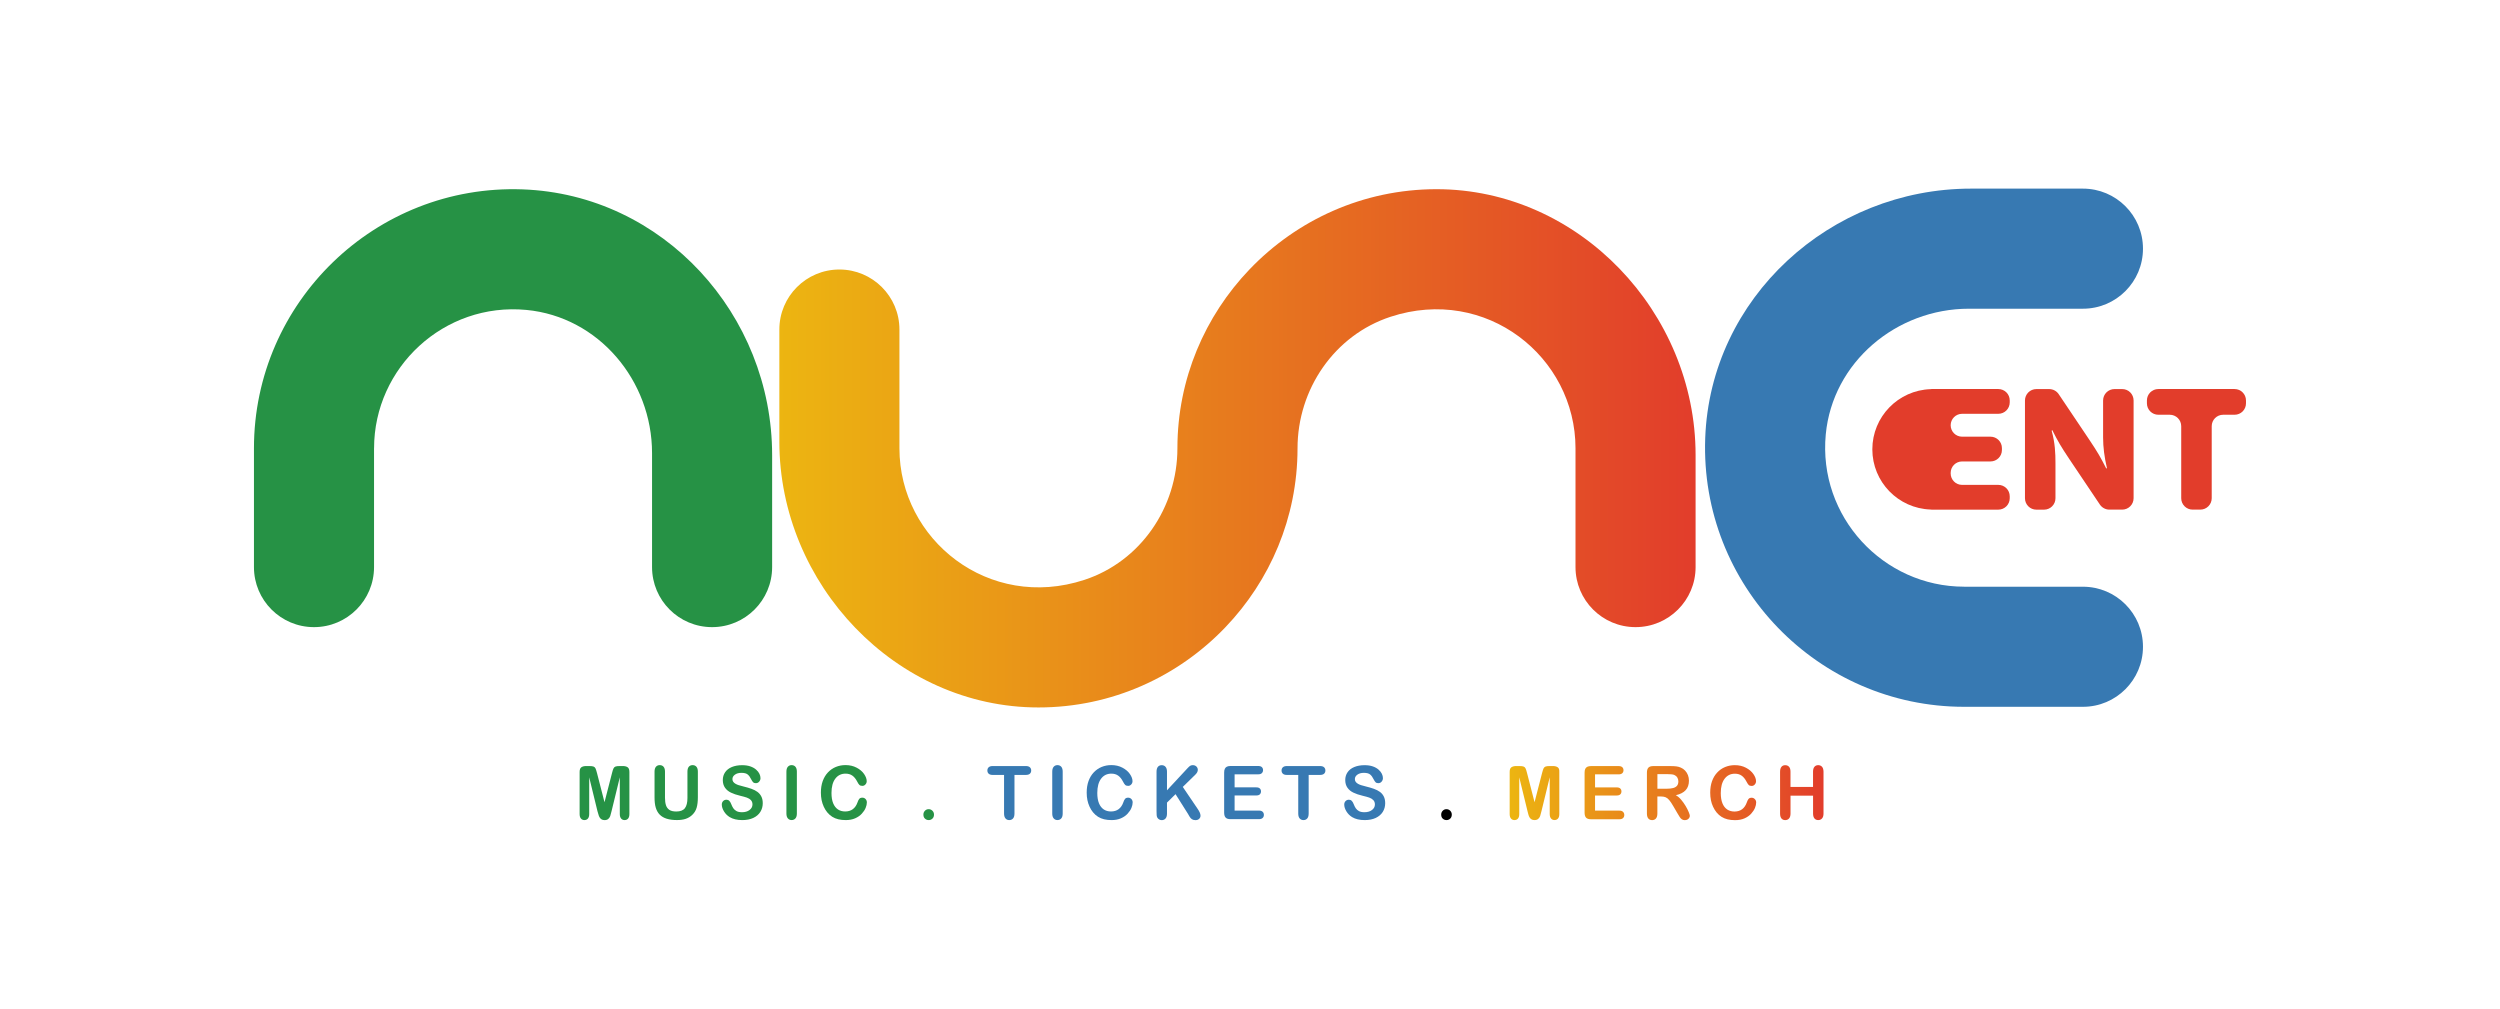 <?xml version="1.0" encoding="utf-8"?>
<!-- Generator: Adobe Illustrator 24.3.0, SVG Export Plug-In . SVG Version: 6.00 Build 0)  -->
<svg version="1.1" id="Layer_1" xmlns="http://www.w3.org/2000/svg" xmlns:xlink="http://www.w3.org/1999/xlink" x="0px" y="0px"
	 viewBox="0 0 841.89 339.68" style="enable-background:new 0 0 841.89 339.68;" xml:space="preserve">
<style type="text/css">
	.st0{fill:#E23D2B;}
	.st1{fill:#3779B2;}
	.st2{fill:#269245;}
	.st3{fill:#ECB511;}
	.st4{fill:url(#SVGID_1_);}
	.st5{fill:url(#SVGID_2_);}
	.st6{fill:url(#SVGID_3_);}
	.st7{fill:url(#SVGID_4_);}
	.st8{fill:#FFFFFF;}
</style>
<g>
	<g>
		<path class="st2" d="M201.2,273.17l-2.78-11.4v12.35c0,0.68-0.15,1.2-0.44,1.54c-0.3,0.34-0.69,0.51-1.18,0.51
			c-0.47,0-0.86-0.17-1.16-0.51c-0.3-0.34-0.45-0.85-0.45-1.54v-14.16c0-0.78,0.2-1.31,0.59-1.58s0.93-0.41,1.6-0.41h1.09
			c0.66,0,1.13,0.06,1.43,0.18c0.3,0.12,0.52,0.34,0.66,0.66c0.14,0.32,0.3,0.83,0.49,1.55l2.52,9.8l2.52-9.8
			c0.18-0.72,0.34-1.23,0.49-1.55c0.14-0.32,0.36-0.54,0.66-0.66c0.3-0.12,0.77-0.18,1.43-0.18h1.09c0.67,0,1.2,0.14,1.6,0.41
			c0.39,0.27,0.59,0.8,0.59,1.58v14.16c0,0.68-0.15,1.2-0.44,1.54s-0.69,0.51-1.19,0.51c-0.47,0-0.85-0.17-1.15-0.51
			c-0.3-0.34-0.45-0.86-0.45-1.54v-12.35l-2.78,11.4c-0.18,0.74-0.33,1.28-0.44,1.63c-0.11,0.35-0.33,0.66-0.63,0.95
			c-0.31,0.29-0.73,0.43-1.28,0.43c-0.41,0-0.76-0.09-1.04-0.27c-0.28-0.18-0.51-0.42-0.66-0.7c-0.16-0.28-0.28-0.6-0.37-0.95
			C201.39,273.9,201.3,273.54,201.2,273.17z"/>
		<path class="st2" d="M220.42,268.47v-8.61c0-0.73,0.16-1.28,0.48-1.65c0.32-0.37,0.74-0.55,1.26-0.55c0.54,0,0.98,0.18,1.3,0.55
			c0.32,0.37,0.48,0.92,0.48,1.65v8.8c0,1,0.11,1.84,0.33,2.51c0.22,0.67,0.6,1.19,1.15,1.56c0.55,0.37,1.33,0.55,2.32,0.55
			c1.37,0,2.34-0.38,2.91-1.13c0.57-0.75,0.85-1.89,0.85-3.42v-8.88c0-0.74,0.16-1.29,0.47-1.65c0.32-0.36,0.74-0.54,1.27-0.54
			s0.96,0.18,1.28,0.54s0.49,0.91,0.49,1.65v8.61c0,1.4-0.13,2.57-0.4,3.5c-0.26,0.94-0.76,1.76-1.5,2.47
			c-0.63,0.6-1.37,1.04-2.2,1.32c-0.84,0.28-1.82,0.41-2.94,0.41c-1.33,0-2.48-0.15-3.45-0.45c-0.96-0.3-1.75-0.76-2.36-1.38
			c-0.61-0.62-1.05-1.42-1.34-2.39S220.42,269.82,220.42,268.47z"/>
		<path class="st2" d="M256.86,270.49c0,1.08-0.27,2.05-0.81,2.92c-0.54,0.86-1.33,1.54-2.37,2.03s-2.28,0.73-3.71,0.73
			c-1.71,0-3.13-0.33-4.24-1c-0.79-0.48-1.43-1.12-1.92-1.92c-0.49-0.8-0.74-1.58-0.74-2.34c0-0.44,0.15-0.82,0.44-1.13
			c0.3-0.31,0.67-0.47,1.13-0.47c0.37,0,0.69,0.12,0.94,0.37c0.26,0.24,0.48,0.61,0.66,1.09c0.22,0.57,0.46,1.05,0.72,1.43
			c0.26,0.38,0.62,0.7,1.08,0.95c0.47,0.25,1.08,0.37,1.84,0.37c1.04,0,1.89-0.25,2.54-0.75c0.65-0.5,0.98-1.12,0.98-1.87
			c0-0.59-0.18-1.08-0.53-1.45s-0.81-0.65-1.36-0.85c-0.56-0.2-1.3-0.4-2.23-0.62c-1.25-0.3-2.29-0.65-3.13-1.06
			c-0.84-0.4-1.51-0.95-2-1.65c-0.49-0.7-0.74-1.56-0.74-2.59c0-0.99,0.26-1.86,0.78-2.62s1.27-1.35,2.26-1.76s2.15-0.62,3.48-0.62
			c1.07,0,1.99,0.14,2.76,0.41c0.78,0.27,1.42,0.63,1.94,1.09c0.51,0.45,0.89,0.93,1.12,1.42s0.35,0.98,0.35,1.45
			c0,0.43-0.15,0.82-0.44,1.17c-0.3,0.35-0.67,0.52-1.11,0.52c-0.4,0-0.71-0.1-0.92-0.31c-0.21-0.21-0.44-0.55-0.68-1.02
			c-0.32-0.68-0.69-1.2-1.14-1.58c-0.44-0.38-1.15-0.57-2.13-0.57c-0.91,0-1.64,0.21-2.2,0.62c-0.56,0.41-0.83,0.91-0.83,1.48
			c0,0.36,0.09,0.67,0.28,0.93s0.45,0.48,0.78,0.67c0.33,0.19,0.67,0.33,1.01,0.44c0.34,0.11,0.9,0.26,1.68,0.46
			c0.98,0.24,1.87,0.5,2.66,0.78c0.79,0.29,1.47,0.63,2.02,1.04s0.99,0.92,1.3,1.54C256.7,268.83,256.86,269.59,256.86,270.49z"/>
		<path class="st2" d="M264.83,273.96v-14.1c0-0.73,0.16-1.28,0.49-1.65s0.74-0.55,1.26-0.55c0.53,0,0.96,0.18,1.28,0.54
			s0.49,0.91,0.49,1.65v14.1c0,0.74-0.16,1.29-0.49,1.66s-0.76,0.55-1.28,0.55c-0.51,0-0.92-0.18-1.25-0.55
			S264.83,274.69,264.83,273.96z"/>
		<path class="st2" d="M291.92,270.21c0,0.57-0.14,1.19-0.41,1.85c-0.27,0.66-0.7,1.31-1.29,1.95c-0.58,0.64-1.33,1.16-2.24,1.56
			s-1.97,0.6-3.17,0.6c-0.92,0-1.75-0.09-2.5-0.27c-0.75-0.18-1.43-0.46-2.04-0.84c-0.61-0.38-1.17-0.88-1.69-1.5
			c-0.46-0.56-0.85-1.19-1.17-1.89c-0.32-0.7-0.57-1.44-0.73-2.23c-0.16-0.79-0.24-1.63-0.24-2.52c0-1.44,0.2-2.73,0.61-3.87
			c0.41-1.14,0.99-2.11,1.75-2.92c0.76-0.81,1.65-1.43,2.66-1.85c1.02-0.42,2.1-0.63,3.26-0.63c1.41,0,2.66,0.29,3.75,0.87
			c1.1,0.58,1.94,1.29,2.52,2.14c0.58,0.85,0.88,1.65,0.88,2.41c0,0.42-0.14,0.78-0.43,1.1c-0.28,0.32-0.63,0.48-1.03,0.48
			c-0.45,0-0.79-0.11-1.01-0.33c-0.23-0.22-0.48-0.6-0.75-1.14c-0.46-0.89-1-1.55-1.62-1.99s-1.38-0.66-2.29-0.66
			c-1.44,0-2.6,0.57-3.45,1.7s-1.28,2.74-1.28,4.82c0,1.39,0.19,2.55,0.57,3.47s0.92,1.61,1.61,2.07c0.69,0.46,1.51,0.68,2.44,0.68
			c1.01,0,1.87-0.26,2.56-0.77c0.7-0.52,1.23-1.28,1.58-2.28c0.15-0.47,0.34-0.86,0.56-1.15c0.22-0.3,0.58-0.45,1.07-0.45
			c0.42,0,0.78,0.15,1.08,0.45C291.77,269.39,291.92,269.76,291.92,270.21z"/>
		<path class="st2" d="M312.76,276.17c-0.49,0-0.91-0.16-1.27-0.49c-0.36-0.33-0.53-0.78-0.53-1.37c0-0.5,0.17-0.92,0.51-1.28
			s0.76-0.54,1.26-0.54c0.5,0,0.92,0.18,1.27,0.53c0.35,0.35,0.53,0.78,0.53,1.29c0,0.58-0.18,1.03-0.53,1.36
			C313.65,276,313.24,276.17,312.76,276.17z"/>
		<path class="st1" d="M345.47,260.96h-3.84v13c0,0.75-0.16,1.3-0.49,1.67c-0.32,0.36-0.74,0.54-1.26,0.54
			c-0.52,0-0.95-0.18-1.27-0.55s-0.49-0.92-0.49-1.66v-13h-3.84c-0.6,0-1.05-0.14-1.34-0.41c-0.29-0.27-0.44-0.63-0.44-1.08
			c0-0.46,0.15-0.83,0.46-1.1c0.3-0.27,0.74-0.4,1.32-0.4h11.18c0.61,0,1.06,0.14,1.36,0.42c0.3,0.28,0.44,0.64,0.44,1.09
			c0,0.45-0.15,0.81-0.45,1.08C346.52,260.82,346.07,260.96,345.47,260.96z"/>
		<path class="st1" d="M354.35,273.96v-14.1c0-0.73,0.16-1.28,0.49-1.65s0.74-0.55,1.26-0.55c0.53,0,0.96,0.18,1.28,0.54
			s0.49,0.91,0.49,1.65v14.1c0,0.74-0.16,1.29-0.49,1.66s-0.76,0.55-1.28,0.55c-0.51,0-0.92-0.18-1.25-0.55
			S354.35,274.69,354.35,273.96z"/>
		<path class="st1" d="M381.43,270.21c0,0.57-0.14,1.19-0.41,1.85c-0.27,0.66-0.7,1.31-1.29,1.95c-0.58,0.64-1.33,1.16-2.24,1.56
			s-1.97,0.6-3.17,0.6c-0.92,0-1.75-0.09-2.5-0.27c-0.75-0.18-1.43-0.46-2.04-0.84c-0.61-0.38-1.17-0.88-1.69-1.5
			c-0.46-0.56-0.85-1.19-1.17-1.89c-0.32-0.7-0.57-1.44-0.73-2.23c-0.16-0.79-0.24-1.63-0.24-2.52c0-1.44,0.2-2.73,0.61-3.87
			c0.41-1.14,0.99-2.11,1.75-2.92c0.76-0.81,1.65-1.43,2.66-1.85c1.02-0.42,2.1-0.63,3.26-0.63c1.41,0,2.66,0.29,3.75,0.87
			c1.1,0.58,1.94,1.29,2.52,2.14c0.58,0.85,0.88,1.65,0.88,2.41c0,0.42-0.14,0.78-0.43,1.1c-0.28,0.32-0.63,0.48-1.03,0.48
			c-0.45,0-0.79-0.11-1.01-0.33c-0.23-0.22-0.48-0.6-0.75-1.14c-0.46-0.89-1-1.55-1.62-1.99s-1.38-0.66-2.29-0.66
			c-1.44,0-2.6,0.57-3.45,1.7s-1.28,2.74-1.28,4.82c0,1.39,0.19,2.55,0.57,3.47s0.92,1.61,1.61,2.07c0.69,0.46,1.51,0.68,2.44,0.68
			c1.01,0,1.87-0.26,2.56-0.77c0.7-0.52,1.23-1.28,1.58-2.28c0.15-0.47,0.34-0.86,0.56-1.15c0.22-0.3,0.58-0.45,1.07-0.45
			c0.42,0,0.78,0.15,1.08,0.45C381.28,269.39,381.43,269.76,381.43,270.21z"/>
		<path class="st1" d="M392.99,259.86v6.28l6.9-7.42c0.33-0.36,0.61-0.62,0.85-0.79s0.54-0.26,0.93-0.26c0.5,0,0.91,0.15,1.23,0.46
			c0.31,0.31,0.47,0.68,0.47,1.12c0,0.53-0.26,1.05-0.79,1.58l-4.27,4.17l4.93,7.28c0.35,0.5,0.61,0.95,0.78,1.33
			c0.17,0.38,0.26,0.75,0.26,1.1c0,0.4-0.15,0.74-0.46,1.04s-0.72,0.44-1.24,0.44c-0.49,0-0.89-0.11-1.2-0.32
			c-0.31-0.21-0.57-0.5-0.78-0.86c-0.21-0.36-0.4-0.68-0.57-0.98l-4.16-6.59l-2.88,2.84v3.7c0,0.75-0.17,1.3-0.5,1.67
			c-0.33,0.36-0.76,0.54-1.28,0.54c-0.3,0-0.59-0.08-0.86-0.24c-0.28-0.16-0.49-0.38-0.64-0.66c-0.11-0.23-0.18-0.49-0.2-0.79
			c-0.02-0.3-0.04-0.74-0.04-1.31v-13.31c0-0.73,0.16-1.28,0.47-1.65c0.31-0.37,0.74-0.55,1.27-0.55c0.53,0,0.96,0.18,1.28,0.54
			S392.99,259.12,392.99,259.86z"/>
		<path class="st1" d="M423.68,260.76h-7.92v4.39h7.29c0.54,0,0.94,0.12,1.2,0.37c0.26,0.25,0.4,0.58,0.4,0.98s-0.13,0.74-0.39,1
			c-0.26,0.26-0.66,0.38-1.21,0.38h-7.29v5.09h8.19c0.55,0,0.97,0.13,1.25,0.4c0.28,0.26,0.42,0.62,0.42,1.06
			c0,0.42-0.14,0.77-0.42,1.03c-0.28,0.26-0.7,0.4-1.25,0.4h-9.56c-0.77,0-1.32-0.17-1.65-0.53c-0.34-0.35-0.5-0.92-0.5-1.7v-13.45
			c0-0.52,0.07-0.95,0.23-1.28c0.15-0.33,0.38-0.57,0.7-0.72c0.32-0.15,0.73-0.23,1.23-0.23h9.28c0.56,0,0.98,0.13,1.25,0.38
			c0.27,0.26,0.41,0.59,0.41,1.01c0,0.42-0.14,0.76-0.41,1.02C424.66,260.64,424.24,260.76,423.68,260.76z"/>
		<path class="st1" d="M444.54,260.96h-3.84v13c0,0.75-0.16,1.3-0.49,1.67c-0.32,0.36-0.74,0.54-1.26,0.54
			c-0.52,0-0.95-0.18-1.27-0.55c-0.33-0.37-0.49-0.92-0.49-1.66v-13h-3.84c-0.6,0-1.05-0.14-1.34-0.41s-0.44-0.63-0.44-1.08
			c0-0.46,0.15-0.83,0.46-1.1c0.3-0.27,0.74-0.4,1.32-0.4h11.18c0.61,0,1.06,0.14,1.36,0.42c0.3,0.28,0.44,0.64,0.44,1.09
			c0,0.45-0.15,0.81-0.45,1.08C445.59,260.82,445.14,260.96,444.54,260.96z"/>
		<path class="st1" d="M466.47,270.49c0,1.08-0.27,2.05-0.81,2.92c-0.54,0.86-1.33,1.54-2.37,2.03s-2.28,0.73-3.71,0.73
			c-1.71,0-3.13-0.33-4.24-1c-0.79-0.48-1.43-1.12-1.92-1.92c-0.49-0.8-0.74-1.58-0.74-2.34c0-0.44,0.15-0.82,0.44-1.13
			c0.3-0.31,0.67-0.47,1.13-0.47c0.37,0,0.69,0.12,0.94,0.37c0.26,0.24,0.48,0.61,0.66,1.09c0.22,0.57,0.46,1.05,0.72,1.43
			c0.26,0.38,0.62,0.7,1.08,0.95c0.47,0.25,1.08,0.37,1.84,0.37c1.04,0,1.89-0.25,2.54-0.75c0.65-0.5,0.98-1.12,0.98-1.87
			c0-0.59-0.18-1.08-0.53-1.45c-0.35-0.37-0.8-0.65-1.36-0.85s-1.3-0.4-2.23-0.62c-1.25-0.3-2.29-0.65-3.13-1.06
			c-0.84-0.4-1.51-0.95-2-1.65c-0.49-0.7-0.74-1.56-0.74-2.59c0-0.99,0.26-1.86,0.78-2.62c0.52-0.76,1.27-1.35,2.26-1.76
			c0.99-0.41,2.15-0.62,3.48-0.62c1.07,0,1.99,0.14,2.76,0.41c0.78,0.27,1.42,0.63,1.94,1.09c0.51,0.45,0.89,0.93,1.12,1.42
			c0.24,0.5,0.35,0.98,0.35,1.45c0,0.43-0.15,0.82-0.44,1.17c-0.3,0.35-0.67,0.52-1.11,0.52c-0.4,0-0.71-0.1-0.92-0.31
			c-0.21-0.21-0.44-0.55-0.68-1.02c-0.32-0.68-0.69-1.2-1.14-1.58c-0.44-0.38-1.15-0.57-2.13-0.57c-0.91,0-1.64,0.21-2.2,0.62
			c-0.56,0.41-0.83,0.91-0.83,1.48c0,0.36,0.09,0.67,0.28,0.93s0.45,0.48,0.78,0.67c0.33,0.19,0.67,0.33,1.01,0.44
			c0.34,0.11,0.9,0.26,1.68,0.46c0.98,0.24,1.87,0.5,2.66,0.78c0.79,0.29,1.47,0.63,2.03,1.04s0.99,0.92,1.3,1.54
			C466.31,268.83,466.47,269.59,466.47,270.49z"/>
		<path d="M487.13,276.17c-0.49,0-0.91-0.16-1.27-0.49c-0.36-0.33-0.53-0.78-0.53-1.37c0-0.5,0.17-0.92,0.51-1.28
			c0.34-0.36,0.76-0.54,1.26-0.54c0.5,0,0.92,0.18,1.27,0.53c0.35,0.35,0.53,0.78,0.53,1.29c0,0.58-0.18,1.03-0.53,1.36
			C488.02,276,487.6,276.17,487.13,276.17z"/>
		<g>
			<g>
				<linearGradient id="SVGID_1_" gradientUnits="userSpaceOnUse" x1="508.411" y1="266.916" x2="614.061" y2="266.916">
					<stop  offset="1.331947e-07" style="stop-color:#ECB511"/>
					<stop  offset="1" style="stop-color:#E23D2B"/>
				</linearGradient>
				<path class="st4" d="M524.56,258.38c-0.4-0.27-0.93-0.41-1.6-0.41h-1.09c-0.66,0-1.13,0.06-1.43,0.18
					c-0.3,0.12-0.51,0.34-0.66,0.66c-0.14,0.32-0.3,0.83-0.49,1.55l-2.52,9.8l-2.52-9.8c-0.18-0.72-0.34-1.23-0.49-1.55
					c-0.14-0.32-0.36-0.54-0.66-0.66c-0.3-0.12-0.77-0.18-1.43-0.18h-1.09c-0.67,0-1.2,0.14-1.6,0.41s-0.59,0.8-0.59,1.58v14.16
					c0,0.69,0.15,1.21,0.45,1.54c0.3,0.34,0.69,0.51,1.16,0.51c0.49,0,0.88-0.17,1.18-0.51c0.3-0.34,0.44-0.86,0.44-1.54v-12.35
					l2.78,11.4c0.09,0.37,0.19,0.73,0.28,1.08c0.09,0.35,0.21,0.66,0.37,0.95c0.16,0.29,0.38,0.52,0.66,0.7
					c0.28,0.18,0.63,0.27,1.04,0.27c0.54,0,0.97-0.14,1.28-0.43s0.52-0.6,0.63-0.95c0.11-0.35,0.26-0.89,0.44-1.63l2.78-11.4v12.35
					c0,0.68,0.15,1.2,0.45,1.54c0.3,0.34,0.68,0.51,1.15,0.51c0.5,0,0.89-0.17,1.19-0.51s0.44-0.86,0.44-1.54v-14.16
					C525.15,259.18,524.96,258.65,524.56,258.38z M545.33,272.98h-8.19v-5.09h7.29c0.54,0,0.95-0.13,1.21-0.38
					c0.26-0.26,0.39-0.59,0.39-1s-0.13-0.73-0.4-0.98c-0.26-0.25-0.67-0.37-1.2-0.37h-7.29v-4.39h7.92c0.56,0,0.98-0.13,1.25-0.38
					c0.27-0.26,0.41-0.6,0.41-1.02c0-0.42-0.14-0.75-0.41-1.01c-0.27-0.26-0.69-0.38-1.25-0.38h-9.28c-0.5,0-0.91,0.08-1.23,0.23
					c-0.32,0.15-0.55,0.39-0.71,0.72c-0.15,0.33-0.22,0.75-0.22,1.28v13.45c0,0.78,0.17,1.35,0.5,1.7c0.34,0.35,0.89,0.53,1.65,0.53
					h9.55c0.55,0,0.97-0.13,1.25-0.4c0.28-0.26,0.42-0.61,0.42-1.03c0-0.44-0.14-0.79-0.42-1.06
					C546.3,273.12,545.88,272.98,545.33,272.98z M567.65,271.43c-0.45-0.75-0.95-1.46-1.52-2.13s-1.16-1.17-1.79-1.51
					c1.48-0.33,2.59-0.9,3.32-1.7c0.73-0.8,1.1-1.86,1.1-3.2c0-0.65-0.11-1.27-0.33-1.85c-0.22-0.58-0.54-1.09-0.95-1.53
					c-0.42-0.44-0.9-0.78-1.45-1.01c-0.45-0.21-0.96-0.35-1.52-0.42c-0.56-0.07-1.24-0.1-2.02-0.1h-5.72
					c-0.76,0-1.31,0.17-1.65,0.52c-0.34,0.35-0.51,0.92-0.51,1.7v13.77c0,0.72,0.15,1.27,0.46,1.65c0.31,0.37,0.74,0.56,1.3,0.56
					c0.52,0,0.94-0.18,1.27-0.54c0.32-0.36,0.49-0.92,0.49-1.67v-5.75h1.23c0.62,0,1.14,0.09,1.55,0.26s0.82,0.49,1.21,0.95
					s0.85,1.14,1.36,2.03l1.41,2.42c0.33,0.57,0.59,1,0.79,1.29c0.19,0.29,0.42,0.54,0.69,0.73c0.27,0.19,0.6,0.29,0.99,0.29
					c0.33,0,0.62-0.07,0.88-0.2c0.25-0.13,0.45-0.32,0.6-0.55c0.15-0.23,0.22-0.47,0.22-0.7c0-0.23-0.12-0.64-0.37-1.25
					C568.44,272.86,568.09,272.18,567.65,271.43z M563.42,265.38c-0.58,0.15-1.29,0.23-2.13,0.23h-3.15v-4.92h3.24
					c1.21,0,2.02,0.09,2.43,0.27c0.43,0.19,0.77,0.47,1.02,0.85c0.24,0.38,0.37,0.82,0.37,1.31c0,0.63-0.15,1.13-0.46,1.5
					C564.43,264.98,563.99,265.23,563.42,265.38z M613.57,258.21c-0.33-0.36-0.76-0.54-1.28-0.54c-0.52,0-0.94,0.18-1.26,0.55
					c-0.32,0.37-0.48,0.92-0.48,1.65v5.13h-7.59v-5.13c0-0.74-0.16-1.29-0.49-1.65c-0.33-0.36-0.76-0.54-1.28-0.54
					c-0.54,0-0.96,0.18-1.27,0.55s-0.47,0.92-0.47,1.65v14.1c0,0.73,0.16,1.28,0.47,1.65s0.74,0.55,1.27,0.55
					c0.52,0,0.95-0.18,1.28-0.55c0.33-0.37,0.5-0.92,0.5-1.66v-6.02h7.59v6.02c0,0.73,0.16,1.28,0.47,1.65
					c0.32,0.37,0.74,0.55,1.27,0.55c0.52,0,0.95-0.18,1.28-0.55c0.33-0.37,0.5-0.92,0.5-1.66v-14.1
					C614.06,259.12,613.9,258.57,613.57,258.21z M589.87,268.64c-0.49,0-0.84,0.15-1.07,0.45c-0.22,0.3-0.41,0.68-0.56,1.15
					c-0.36,1-0.88,1.76-1.58,2.28c-0.7,0.52-1.55,0.77-2.56,0.77c-0.93,0-1.74-0.23-2.44-0.68c-0.69-0.46-1.23-1.14-1.61-2.07
					s-0.57-2.08-0.57-3.47c0-2.08,0.43-3.69,1.29-4.82s2.01-1.7,3.45-1.7c0.91,0,1.67,0.22,2.29,0.66c0.62,0.44,1.16,1.1,1.62,1.99
					c0.28,0.54,0.53,0.92,0.75,1.14c0.22,0.22,0.56,0.33,1.01,0.33c0.4,0,0.75-0.16,1.03-0.48c0.28-0.32,0.43-0.68,0.43-1.1
					c0-0.76-0.29-1.56-0.88-2.41s-1.42-1.56-2.52-2.14c-1.1-0.58-2.35-0.87-3.75-0.87c-1.15,0-2.24,0.21-3.26,0.63
					c-1.02,0.42-1.91,1.04-2.66,1.85c-0.76,0.81-1.34,1.78-1.75,2.92s-0.61,2.43-0.61,3.87c0,0.89,0.08,1.73,0.24,2.52
					c0.16,0.79,0.4,1.53,0.73,2.23c0.32,0.7,0.71,1.32,1.17,1.89c0.51,0.62,1.08,1.12,1.69,1.5c0.61,0.38,1.29,0.66,2.04,0.84
					c0.75,0.18,1.58,0.27,2.5,0.27c1.21,0,2.27-0.2,3.17-0.6c0.91-0.4,1.65-0.92,2.24-1.56c0.58-0.64,1.01-1.29,1.29-1.95
					c0.27-0.66,0.41-1.28,0.41-1.85c0-0.45-0.15-0.82-0.45-1.12C590.65,268.79,590.29,268.64,589.87,268.64z"/>
			</g>
		</g>
	</g>
	<g>
		<path class="st2" d="M125.97,150.96c0-27.23,23.57-49.23,51.31-46.59c24.3,2.31,42.3,23.8,42.3,48.21v38.39
			c0,11.17,9.05,20.22,20.22,20.22h0c11.17,0,20.22-9.05,20.22-20.22v-37.7c0-47.34-36.74-87.8-84.05-89.5
			c-49.56-1.78-90.45,38.02-90.45,87.19v40.01c0,11.17,9.05,20.22,20.22,20.22h0c11.17,0,20.22-9.05,20.22-20.22V150.96z"/>
		<path class="st1" d="M661.43,197.57c-27.23,0-49.23-23.57-46.59-51.31c2.31-24.3,23.8-42.3,48.21-42.3l38.39,0
			c11.17,0,20.22-9.05,20.22-20.22v0c0-11.17-9.05-20.22-20.22-20.22l-37.7,0c-47.34,0-87.8,36.74-89.5,84.05
			c-1.78,49.56,38.02,90.45,87.19,90.45h40.01c11.17,0,20.22-9.05,20.22-20.22v0c0-11.17-9.05-20.22-20.22-20.22H661.43z"/>
		<linearGradient id="SVGID_2_" gradientUnits="userSpaceOnUse" x1="262.444" y1="150.974" x2="570.997" y2="150.974">
			<stop  offset="1.331947e-07" style="stop-color:#ECB511"/>
			<stop  offset="1" style="stop-color:#E23D2B"/>
		</linearGradient>
		<path class="st5" d="M483.73,63.71c-24.76,0.01-47.09,10.42-62.98,27.05c-14.96,15.65-24.22,36.8-24.25,60.11
			c0,0.03,0,0.06,0,0.09v0c0,19.91-12.4,38.1-31.31,44.31c-32.21,10.58-62.3-13.51-62.3-44.28v-40.01
			c0-11.17-9.05-20.22-20.22-20.22h0c-11.17,0-20.22,9.05-20.22,20.22v37.73c0,48.01,39.26,89.54,87.27,89.53
			c24.76,0,47.09-10.42,62.98-27.05c14.96-15.65,24.22-36.8,24.25-60.11c0-0.03,0-0.06,0-0.09v0c0-19.91,12.4-38.1,31.31-44.31
			c32.21-10.57,62.3,13.51,62.3,44.28v40.01c0,11.17,9.05,20.22,20.22,20.22l0,0c11.17,0,20.22-9.05,20.22-20.22v-37.73
			C571,105.23,531.74,63.7,483.73,63.71z"/>
		<g>
			<path class="st0" d="M718.5,134.86v32.91c0,2.13-1.72,3.85-3.85,3.85h-4.3c-1.28,0-2.48-0.64-3.2-1.7l-10.4-15.49
				c-2.69-4.04-3.72-5.77-5.65-9.62l-0.19,0.26c1.15,4.11,1.28,7.57,1.28,10.91v11.8c0,2.13-1.72,3.85-3.85,3.85h-2.57
				c-2.13,0-3.85-1.72-3.85-3.85v-32.91c0-2.13,1.72-3.85,3.85-3.85h4.3c1.28,0,2.48,0.64,3.2,1.7l10.4,15.49
				c2.7,4.04,3.72,5.78,5.65,9.62l0.19-0.26c-0.83-3.59-1.28-6.93-1.28-10.26v-12.44c0-2.13,1.72-3.85,3.85-3.85h2.57
				C716.77,131.01,718.5,132.73,718.5,134.86z"/>
			<path class="st0" d="M752.51,139.67h-3.85c-2.13,0-3.85,1.72-3.85,3.85v24.25c0,2.13-1.72,3.85-3.85,3.85h-2.57
				c-2.13,0-3.85-1.72-3.85-3.85v-24.25c0-2.13-1.72-3.85-3.85-3.85h-3.85c-2.13,0-3.85-1.72-3.85-3.85v-0.96
				c0-2.13,1.72-3.85,3.85-3.85h25.66c2.13,0,3.85,1.72,3.85,3.85v0.96C756.36,137.95,754.64,139.67,752.51,139.67z"/>
			<path class="st0" d="M660.75,139.35h12.19c2.13,0,3.85-1.72,3.85-3.85v-0.64c0-2.13-1.72-3.85-3.85-3.85h-21.91h-0.2h-0.35
				c-0.12,0-0.23,0.02-0.35,0.04c-10.89,0.37-19.61,9.29-19.61,20.27v0c0,10.98,8.72,19.9,19.61,20.27
				c0.12,0.01,0.23,0.04,0.35,0.04h0.35h0.2h21.91c2.13,0,3.85-1.72,3.85-3.85v-0.64c0-2.13-1.72-3.85-3.85-3.85h-12.19
				c-2.13,0-3.85-1.72-3.85-3.85v-0.19c0-2.13,1.72-3.85,3.85-3.85h9.56c2.13,0,3.85-1.72,3.85-3.85v-0.64
				c0-2.13-1.72-3.85-3.85-3.85h-9.56c-2.13,0-3.85-1.72-3.85-3.85S658.63,139.35,660.75,139.35z"/>
		</g>
	</g>
</g>
</svg>
